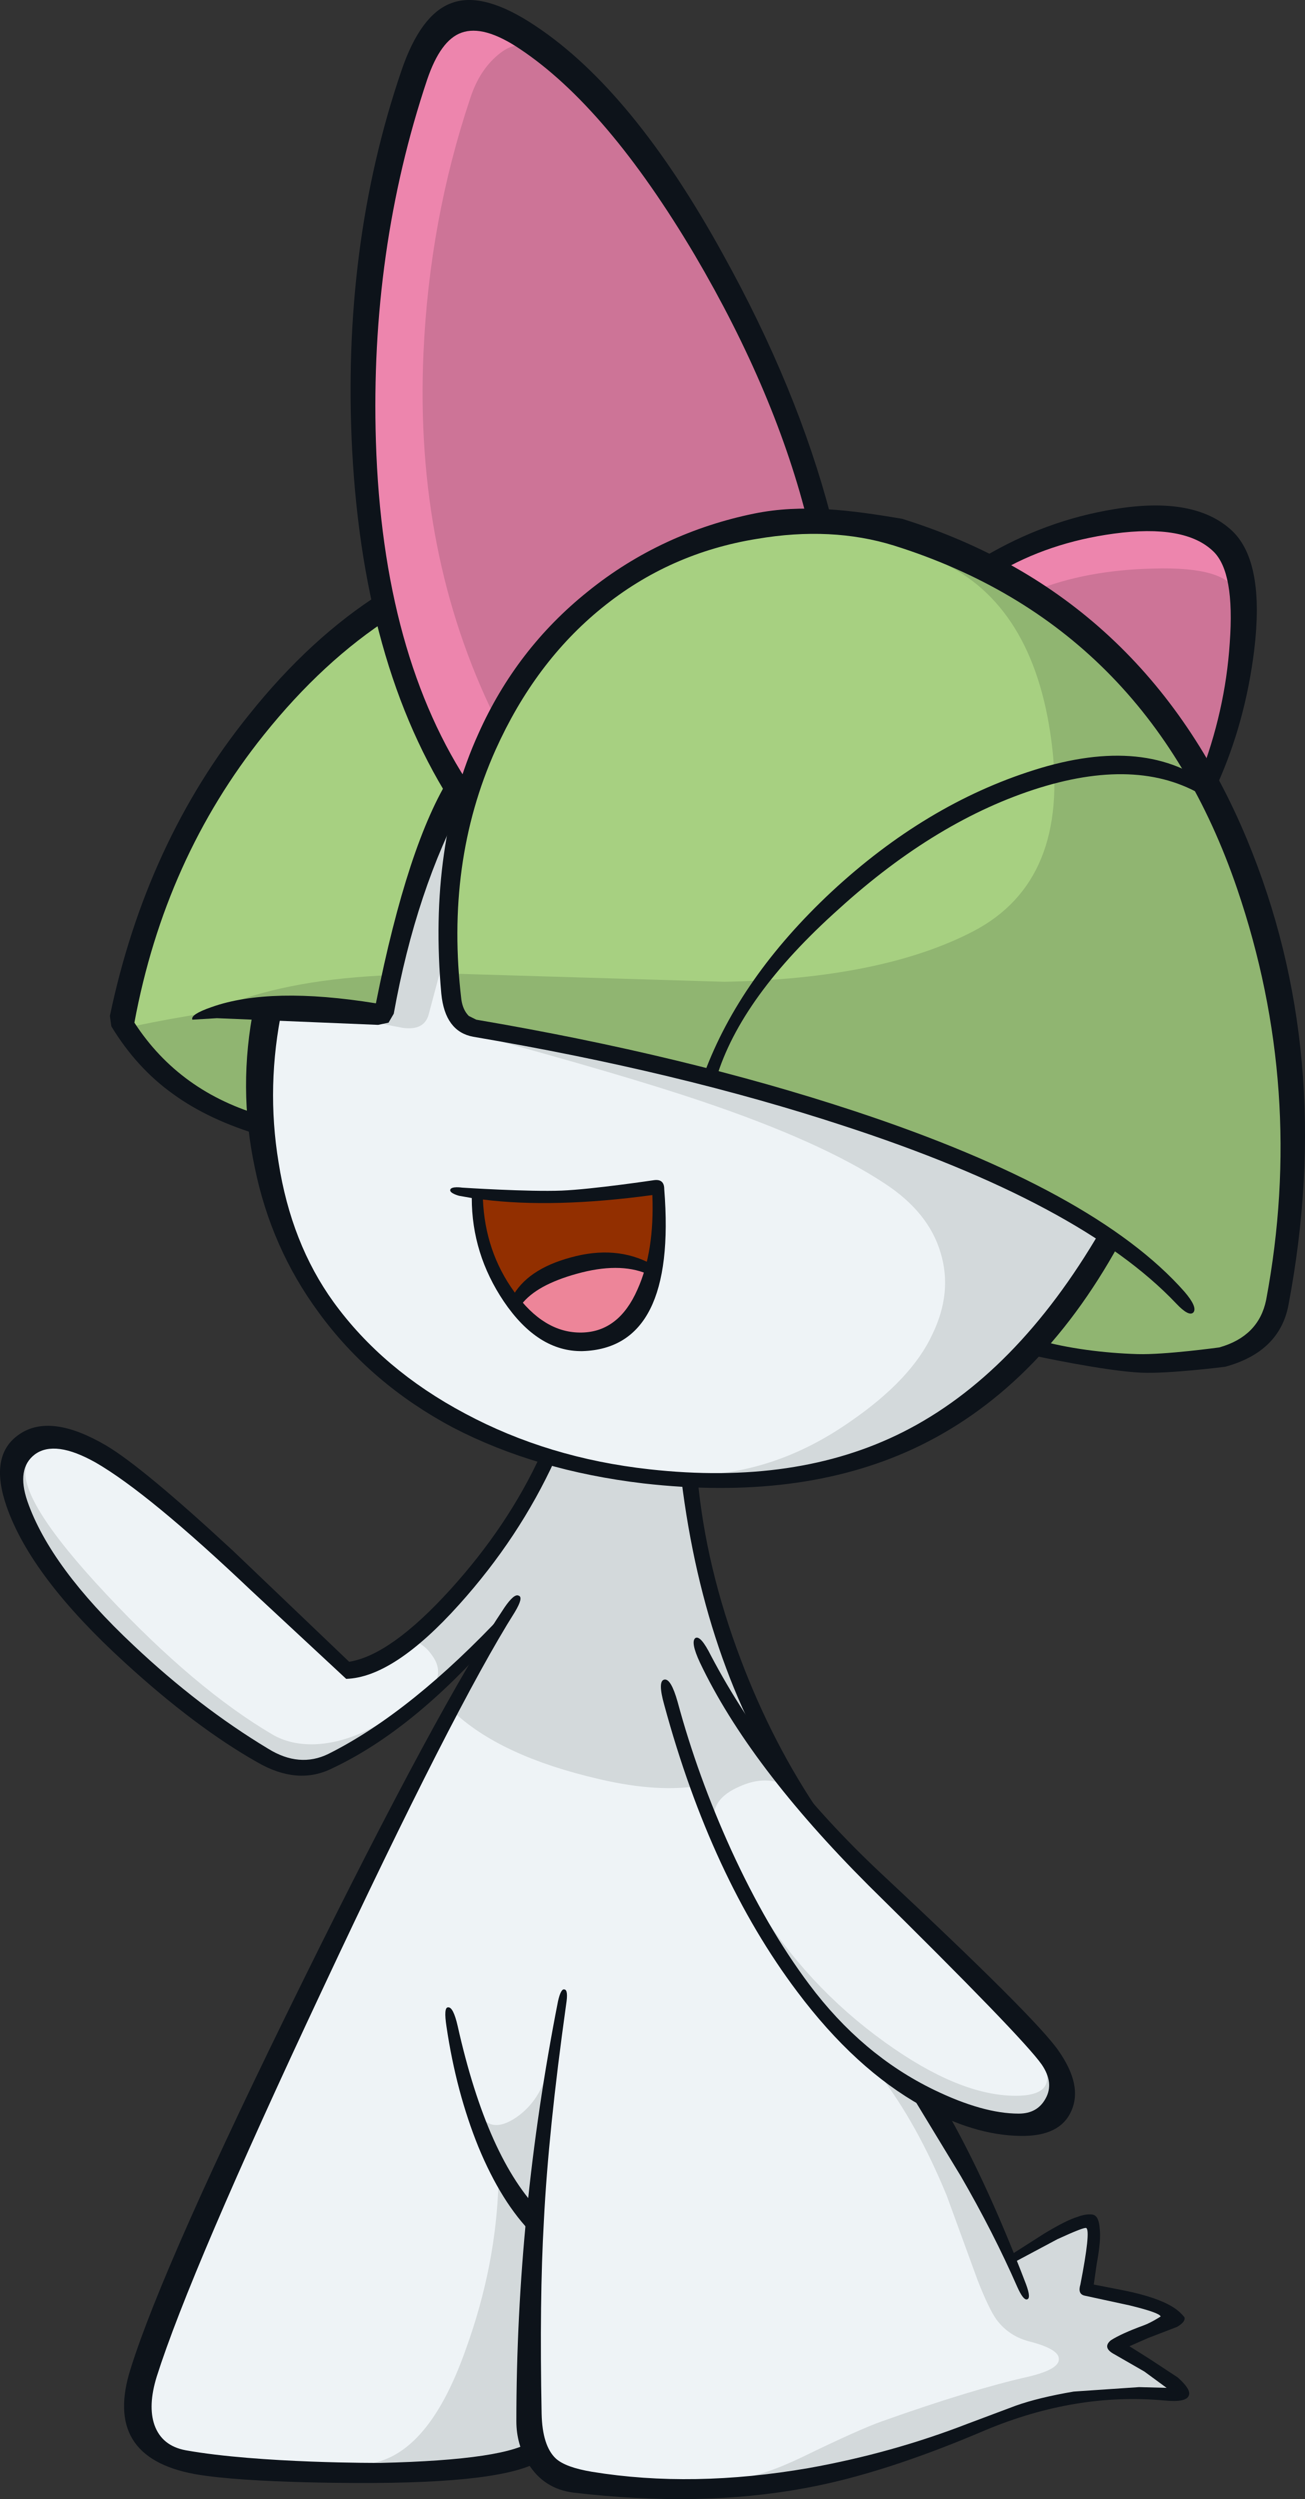 <?xml version="1.0" encoding="UTF-8" standalone="no"?>
<svg
   version="1.1"
   viewBox="0 0 87.806 168.14"
   id="svg18993"
   sodipodi:docname="280.svg"
   inkscape:version="1.2.2 (b0a8486, 2022-12-01)"
   xmlns:inkscape="http://www.inkscape.org/namespaces/inkscape"
   xmlns:sodipodi="http://sodipodi.sourceforge.net/DTD/sodipodi-0.dtd"
   xmlns="http://www.w3.org/2000/svg"
   xmlns:svg="http://www.w3.org/2000/svg">
  <rect x="0" y="0" width="87.806" height="168.14" fill="#333333" stroke="none"/>
  <defs
     id="defs18997" />
  <sodipodi:namedview
     id="namedview18995"
     pagecolor="#505050"
     bordercolor="#eeeeee"
     borderopacity="1"
     inkscape:showpageshadow="0"
     inkscape:pageopacity="0"
     inkscape:pagecheckerboard="0"
     inkscape:deskcolor="#505050"
     showgrid="false"
     inkscape:zoom="1.4035922"
     inkscape:cx="13.536695"
     inkscape:cy="95.469322"
     inkscape:window-width="1309"
     inkscape:window-height="456"
     inkscape:window-x="116"
     inkscape:window-y="229"
     inkscape:window-maximized="0"
     inkscape:current-layer="svg18993" />
  <g
     transform="translate(.043 .003)"
     id="g18991">
    <path
       d="m47.4 16.95q5.45 9.25 7.35 18-9.3-0.05-16 6.55-4.85 4.8-7.45 12-7.75-11.1-6.8-29.85 0.65-12.8 3.4-19.25 2.15-5.2 6.3-2.5 7.15 4.8 13.2 15.05"
       fill="#ed85ad"
       id="path18907" />
    <path
       d="m82.1 36.35q1.8 1.9 1.25 7.25-0.5 4.75-2.35 9-3.25-7.3-14.65-14.45 3.8-2.5 8.8-3.15 5.1-0.65 6.95 1.35"
       fill="#ed85ad"
       id="path18909" />
    <path
       d="m25.8 41.45q0.55 2.25 1.85 5.3 1.4 3.4 3.05 6.25-2.15 3.6-5.3 15.3l-7.4-0.55-0.35 3.6q-0.3 2.8-0.25 4.1-2.9-0.5-5.45-2.55-2.4-1.9-3.7-4.4 3.3-18.15 17.55-27.05"
       fill="#a7d081"
       id="path18911" />
    <path
       d="m86.15 69q1.15 6 0.55 12.7-0.6 6.5-2.3 8.4-1.5 1.7-6.6 1.55-4.45-0.1-8.25-1.3l2.7-3.65 2.1-3.45q-6.7-4.95-22.5-9.55-10.85-3.1-19.15-4.45-1.3-0.2-1.85-1.05-0.35-0.6-0.5-1.85-0.4-4.25 0.15-7.85 0.75-5.4 3.7-11.35 3.3-6.7 11.4-10.2t15.05-1.15q13.8 4.65 20.2 16.2 3.3 6 5.3 17"
       fill="#a7d081"
       id="path18913" />
    <path
       d="m18 67.75 7.7 0.5q0.85-5.35 2.5-9.4 1.45-3.4 3-4.95-0.4 2.2-0.7 6.45-0.3 4.3-0.15 6t1.05 2.4q0.6 0.45 2.15 0.75 13.35 2.4 23.9 5.95 10.7 3.6 16.9 7.8-10.6 19.8-33.15 15.75-14.4-2.6-20.35-12.85-4.9-8.35-2.85-18.4"
       fill="#eef3f6"
       id="path18915" />
    <path
       d="m1.55 97.3q1.35-1.3 3.5-0.35 5.45 2.5 18.35 15.55 5.2-2.4 8.85-7.05 2-2.55 4.5-7.4 3.35 1.1 9.7 1.45 0.35 3.35 1.25 7.1 1.05 4.15 2.3 7.1l4.6 10.75q3.6 8.45 5.1 11.35l8.3 16.2q1.9-1.4 5.3-2.6 0.45 1.5-0.3 4.7 1.9 0.2 3.7 0.75 1.8 0.6 2.3 1.15-2.5 0.95-3.9 1.8l2.3 1.5 2.05 1.8q-5.75-0.55-11.7 1.35l-7.05 2.7q-3.6 1.25-8.95 1.85l-9.7 0.35q-2.55-0.15-3.95-0.75-1.35-0.6-2.05-1.75-3.3 1.45-11.55 1.45l-10.95-0.6q-2.9-0.4-3.9-2.15-0.85-1.45-0.25-3.7 1.55-5.5 9.95-23 7.35-15.3 13.2-26.1-1.5 1.6-5.1 4.2l-4.3 3q-1 0.75-2.75 0.75-1.65 0-2.65-0.65-6.05-3.9-10.75-8.75t-6-8.5q-0.8-2.2 0.55-3.5"
       fill="#eef3f6"
       id="path18917" />
    <path
       d="m32 80.4 6.25-0.05 5.9-0.5q0.4 9.9-4.75 10.25-3 0.25-5.2-2.95-2.05-2.95-2.2-6.75"
       fill="#ed8599"
       id="path18919" />
    <path
       d="m34.6 87.65-1.3-2.05q-1.25-2.6-1.15-5.2 1.85 0.3 5.65 0.1l6.4-0.5q0.3 1.7-0.35 5.35l-3-0.45-3.3 0.65q-1.3 0.45-2.25 1.3l-0.7 0.8"
       fill="#922f00"
       id="path18921" />
    <path
       d="m47.5 16.65q4.3 7.35 7.7 18.45-7.4-0.15-13.45 3.95-4.95 3.4-8.5 9.2-5.4-11-4.8-24.5 0.4-8.95 3.15-17.15 0.6-1.85 1.85-2.9 1.35-1.15 2.4-0.25 6.75 4.9 11.65 13.2"
       fill="#cd7497"
       id="path18923" />
    <path
       d="m82.9 46.4q-0.6 3.7-1.65 5.85l-5.8-7.05q-3.7-4.1-5.9-5.45 3.5-1.4 8-1.5 4.95-0.15 5.6 1.65 0.4 2.55-0.25 6.5"
       fill="#cd7497"
       id="path18925" />
    <g
       fill="#90b571"
       id="g18933">
      <path
         d="m17.9 67.6q-0.6 3.85-0.45 7.95-1.6-0.45-4.65-2.45-3.2-2.1-4.8-3.85 4.4-1 9.9-1.65"
         id="path18927" />
      <path
         d="m85.6 65.4q1.65 7.3 1.35 14.95-0.35 8.1-2.85 9.9-2.25 1.65-7.25 1.35-3.75-0.2-7.15-1.25 1.4-1.45 2.85-3.65l2.1-3.45q-2.35-1.75-8-4.25-6.05-2.65-13-4.95-7.5-2.45-22.55-5.15l-0.8-3.4 18.4 0.55q10.6-0.2 16.75-3.4 6.5-3.4 5.25-12.8-1.2-9.15-7.45-12.05 9.85 2.35 16 11.65 4.25 6.55 6.35 15.95"
         id="path18929" />
      <path
         d="m26.35 65.6-0.65 2.7-10.5-0.7q4.45-1.75 11.15-2"
         id="path18931" />
    </g>
    <g
       fill="#d3d9db"
       id="g18949">
      <path
         d="m55.3 75q13.45 4 19.35 8.25-2.7 4.9-7.55 9.6-8.35 7.9-20.85 6.4 5.75 0 10.9-3.6 4.15-2.85 5.55-5.9 1.35-2.8 0.55-5.45-0.8-2.75-3.8-4.7-4.25-2.8-12.25-5.5-5.15-1.75-15.65-4.6 13 2.35 23.75 5.5"
         id="path18935" />
      <path
         d="m30 63.75-1.2 4.5q-0.3 1.1-1.75 0.9l-2.35-0.45q1.2-1 1.45-2.3 0.75-3.7 1.8-6.75 1.4-4.15 2.95-5.65-0.65 4.3-0.9 9.75"
         id="path18937" />
      <path
         d="m36.75 97.95 4.65 1 5.25 0.55q-0.05 3.9 2.1 10.3 1.7 4.95 3.25 7.7-3.6 4.1-11.7 2.2-6.75-1.55-9.95-4.65 1.65-3.4 2.45-4.65l-3.55 2.8q0.45-0.9-0.2-1.8-0.6-0.9-1.55-1.1 2.25-1.55 5.4-6 2.7-3.8 3.85-6.35"
         id="path18939" />
      <path
         d="m2.9 104.6q-2.95-4.5-1.15-6.1-0.8 2.2 5.4 8.8 5.95 6.35 11.15 9.4 1.2 0.7 2.85 0.65 2.45-0.1 5.1-1.85l-3.1 2.4q-1.85 1.05-2.95 1-1.7-0.15-4.8-2.2-3-1.95-6.25-4.95-3.95-3.6-6.25-7.15"
         id="path18941" />
      <path
         d="m33.85 146.2q-1.05-1.95-1.65-4 0.8 1.4 2.5 0.25 1.65-1.15 2.15-3.35l-1 9.85q-1-0.85-2-2.75"
         id="path18943" />
      <path
         d="m35.85 164.95q-2.75 0.95-6.2 1.2l-5.35-0.35q4.35-0.2 7-7.75 2.05-5.65 2.2-11.3l2.35 2.2-0.2 7.7q-0.05 5.85 0.2 8.3"
         id="path18945" />
      <path
         d="m65.8 147.3 2.2 4.55q5.05-2.75 5.35-2.4 0.25 0.3 0.1 1.95l-0.45 2.55q5.75 1.15 5.75 1.95l-1.55 0.85q-1.7 0.75-2.05 1.1 3.75 2.3 4.35 3.25l-6.15 0.25q-4.35 0.6-7.4 1.85-3.95 1.65-8.1 2.65-5.1 1.25-8.3 0.9 1.7-0.15 4.4-1.45 3.8-1.85 5.35-2.4 6.05-2.15 9.85-3 2.1-0.5 2.05-1.2 0-0.65-1.9-1.15-1.45-0.35-2.3-1.5-0.5-0.7-1.25-2.6l-2.1-5.75q-2-4.85-4.5-8.1l3.7 2 2.95 5.7"
         id="path18947" />
    </g>
    <g
       fill="#0d131a"
       id="g18981">
      <path
         d="m 34.55,86.9 c 1.333,1.867 2.85,2.783 4.55,2.75 1.667,-0.033 2.917,-1 3.75,-2.9 0.767,-1.7 1.1,-3.817 1,-6.35 -4.433,0.6 -8.233,0.7 -11.4,0.3 0.1,2.333 0.8,4.4 2.1,6.2 M 31.7,80.6 30.85,80.45 c 0,0 -0.648,-0.164 -0.6,-0.4 0.054,-0.266 0.8,-0.15 0.8,-0.15 0,0 4.468,0.292 6.7,0.2 2.078,-0.086 6.2,-0.7 6.2,-0.7 0.467,-0.067 0.7,0.133 0.7,0.6 0.567,7.133 -1.267,10.767 -5.5,10.9 -2,0.033 -3.767,-1.083 -5.3,-3.35 C 32.417,85.417 31.7,83.1 31.7,80.6"
         id="path18951"
         sodipodi:nodetypes="ccccccccacsccccc" />
      <path
         d="m 20.3,133.35 c 6.133,-12.433 10.667,-20.833 13.6,-25.2 0.433,-0.633 0.75,-0.9 0.95,-0.8 0.233,0.067 0.15,0.433 -0.25,1.1 -2.733,4.333 -7.05,12.8 -12.95,25.4 -5.933,12.633 -9.65,21.317 -11.15,26.05 -0.4,1.3 -0.45,2.383 -0.15,3.25 0.333,0.933 1.033,1.5 2.1,1.7 4.987,0.891 13.1,0.85 13.1,0.85 5.733,-0.133 9.167,-0.65 10.3,-1.55 l 0.85,1.1 c -1.233,1.167 -5.1,1.767 -11.6,1.8 0,0 -8.31,0.068 -12.05,-0.6 -4.133,-0.767 -5.567,-3.133 -4.3,-7.1 1.467,-4.7 5.317,-13.367 11.55,-26"
         id="path18953"
         sodipodi:nodetypes="ccccccccccccccc" />
      <path
         d="m55.2 122.1-1.55-0.55q-6.25-9-7.85-22.05h1.1q0.55 5.95 2.9 12.15 2.15 5.7 5.4 10.45"
         id="path18955" />
      <path
         d="m32.15 144.45q-1.5-3.7-2.15-8.1-0.2-1.3 0.1-1.3 0.35-0.05 0.65 1.25 2 8.95 5.65 12.6l-0.6 1.4q-2.1-2.1-3.65-5.85"
         id="path18957" />
      <path
         d="m61.05 140.55 2.05 0.55q3 5 5.9 12.6 0.35 0.95 0.05 1-0.25 0.05-0.65-0.85-1.6-3.65-3.8-7.45l-3.55-5.85"
         id="path18959" />
      <path
         d="m 83.85,56.45 c 4,9.633 4.933,20.083 2.8,31.35 -0.4,2.1 -1.817,3.483 -4.25,4.15 0,0 -3.764,0.482 -5.65,0.4 -2.445,-0.106 -7.25,-1.15 -7.25,-1.15 -0.233,-0.067 -0.3,-0.283 -0.2,-0.65 0.1,-0.333 0.267,-0.467 0.5,-0.4 1.967,0.567 4.445,0.883 6.7,0.95 1.839,0.054 5.5,-0.45 5.5,-0.45 1.767,-0.5 2.817,-1.567 3.15,-3.2 C 86.917,78.017 86.267,68.8 83.2,59.8 79.167,47.967 71.467,40.267 60.1,36.7 c -2.8,-0.867 -5.867,-1.017 -9.2,-0.45 -3.933,0.633 -7.417,2.183 -10.45,4.65 -3,2.433 -5.383,5.617 -7.15,9.55 -2.267,5.067 -3.033,10.667 -2.3,16.8 0.067,0.467 0.233,0.833 0.5,1.1 L 32,68.6 c 9.4,1.6 17.883,3.65 25.45,6.15 10.8,3.567 18.2,7.617 22.2,12.15 0.6,0.7 0.8,1.167 0.6,1.4 -0.2,0.2 -0.583,0 -1.15,-0.6 -4.267,-4.5 -11.717,-8.483 -22.35,-11.95 -7.4,-2.433 -15.717,-4.433 -24.95,-6 -1.267,-0.233 -1.983,-1.2 -2.15,-2.9 -0.6,-6.667 0.233,-12.5 2.5,-17.5 1.7,-3.8 4.15,-6.983 7.35,-9.55 3.333,-2.7 7.16,-4.424 11.2,-5.25 3.252,-0.664 6.521,-0.229 9.95,0.35 10.9,3.4 18.633,10.583 23.2,21.55"
         id="path18961"
         sodipodi:nodetypes="cccscccscccccccccccccccccccccc" />
      <path
         d="m81.6 53q0.3 0.25 0.15 0.6t-0.5 0.15q-4.4-2.9-11.35-0.75-6.9 2.15-13.5 8.15-6.6 5.9-8.25 11.4-0.1 0.4-0.55 0.2-0.4-0.2-0.25-0.55 2.4-6.45 8.55-12.2 6.35-5.9 13.65-8.2 7.6-2.4 12.05 1.2"
         id="path18963" />
      <path
         d="m48.6 17.1q5 9 7.25 17.6 0.1 0.4-0.65 0.7l-0.85-0.1q-2.15-8.8-7.65-18.15-5.9-9.95-11.75-13.85-2.45-1.65-3.95-1.1-1.4 0.5-2.3 3.15-3.85 11.5-3.45 24.35 0.45 14.45 6.45 23.35 0.25 0.35-0.1 1.3t-0.6 0.65q-6.55-9.5-7.35-24.75-0.7-13.7 3.3-25.45 1.3-3.85 3.4-4.6 2.15-0.8 5.65 1.55 6.55 4.35 12.6 15.35"
         id="path18965" />
      <path
         d="m25.6 39.9q0.3-0.2 0.65 0.65 0.3 0.85 0.05 0.95-4.6 2.95-8.6 7.95-6.65 8.3-8.7 19.35 3.05 4.7 8.75 6.3 0.3 0.1 0.25 0.75-0.1 0.6-0.45 0.55-3.55-1.05-5.95-2.8-2.45-1.75-4.15-4.55l-0.1-0.7q2.45-11.7 9.35-20.25 4.15-5.2 8.9-8.2"
         id="path18967" />
      <path
         d="m82.9 35.75q2.15 2.1 1.45 7.95-0.6 4.9-2.5 9.1-0.15 0.35-0.75 0.1-0.6-0.2-0.45-0.55 1.75-4.5 2.05-9.1 0.35-4.75-1.1-6.15-1.9-1.85-6.7-1.2-4.4 0.6-7.85 2.65-0.35 0.2-0.8-0.35-0.5-0.5-0.15-0.7 4.2-2.5 8.85-3.25 5.45-0.9 7.95 1.5"
         id="path18969" />
      <path
         d="m30.3 52.15q0.2-0.35 0.7 0.4t0.3 1.1q-3.35 6.2-4.85 14.55l-0.35 0.6-0.7 0.15-10.85-0.45-1.65 0.1q-0.15-0.35 1.3-0.85 3.95-1.4 11.05-0.25 2.15-10.8 5.05-15.35"
         id="path18971" />
      <path
         d="m30.45 96.05q-5.55-2.95-9.05-7.75-3.2-4.35-4.3-9.75-1.15-5.4-0.05-10.85l1.9 0.1q-1.1 5.25-0.25 10.4 0.85 5.45 3.7 9.4 3.3 4.55 8.85 7.5 5.6 3 12.4 3.75 9.9 1.1 17.05-2.5 7.65-3.85 13.3-13.55l1.25 0.9q-5.45 9.9-13.9 13.8-7.6 3.5-18.1 2.3-7.2-0.85-12.8-3.75"
         id="path18973" />
      <path
         d="m1.25 96.5q2.1-1.45 5.85 0.75 2.45 1.45 8.5 7.05l7.85 7.5q2.8-0.45 6.8-4.85 3.9-4.3 6.1-9.1l0.95 0.35q-2.4 5.25-6.45 9.75-4.4 4.9-7.6 5l-6.4-5.95q-6.9-6.55-10.45-8.6-2.75-1.55-4.1-0.55-1.25 0.95-0.5 3.15 1.55 4.45 7.15 9.7 4.4 4.15 9.05 6.95 2.1 1.3 4.05 0.35 5.6-2.8 11.9-9.55l-0.65 1.6q-5.55 6.35-10.95 8.9-2.35 1.2-5.1-0.4-4.15-2.35-8.9-6.7-6.3-5.75-7.95-10.5-1.2-3.45 0.85-4.85"
         id="path18975" />
      <path
         d="m 37.5,134.65 c 0.133,-0.6 0.283,-0.867 0.45,-0.8 0.167,0.033 0.2,0.367 0.1,1 -0.8,5.7 -1.3,10.567 -1.5,14.6 -0.2,3.5 -0.25,7.817 -0.15,12.95 0.033,1.433 0.35,2.433 0.95,3 0.433,0.4 1.25,0.7 2.45,0.9 4.5,0.733 9.35,0.65 14.55,-0.25 3.733,-0.667 7.317,-1.667 10.75,-3 l 3.2,-1.2 c 1.033,-0.367 2.333,-0.683 3.9,-0.95 l 4.4,-0.3 1.85,0.05 -1.5,-1.1 -2,-1.15 c -0.567,-0.3 -0.65,-0.617 -0.25,-0.95 0.467,-0.3 1.2,-0.633 2.2,-1 0.523,-0.189 1.15,-0.6 1.15,-0.6 -0.033,-0.167 -0.733,-0.417 -2.1,-0.75 l -3,-0.65 c -0.333,-0.067 -0.433,-0.317 -0.3,-0.75 0.467,-2.4 0.6,-3.667 0.4,-3.8 -0.067,-0.067 -0.717,0.183 -1.95,0.75 l -3,1.6 -0.2,-0.5 2.35,-1.5 c 1,-0.6 1.733,-0.967 2.2,-1.1 0.646,-0.256 1.05,-0.15 1.05,-0.15 0.267,0.067 0.417,0.383 0.45,0.95 0.067,0.5 0,1.283 -0.2,2.35 l -0.2,1.4 2.05,0.4 c 1.467,0.3 2.55,0.667 3.25,1.1 0.49,0.289 0.8,0.7 0.8,0.7 0.067,0.2 -0.1,0.417 -0.5,0.65 l -1.95,0.75 -1.25,0.55 1.35,0.85 1.9,1.25 c 0.6,0.533 0.85,0.933 0.75,1.2 -0.1,0.333 -0.65,0.45 -1.65,0.35 -3.967,-0.367 -7.983,0.3 -12.05,2 -4.6,1.967 -8.65,3.267 -12.15,3.9 -4.667,0.867 -9.85,0.967 -15.55,0.3 -1.333,-0.167 -2.35,-0.817 -3.05,-1.95 -0.533,-0.867 -0.8,-1.817 -0.8,-2.85 0,-9.333 0.933,-18.75 2.8,-28.25"
         id="path18977"
         sodipodi:nodetypes="cccccccccccccccccccccccccccccccccccccccccccccsc" />
      <path
         d="m34.4 87.3q1-1.9 3.95-2.7 3.05-0.85 5.45 0.45 0.2 0.1 0.05 0.4l-0.35 0.25q-1.9-0.8-4.75 0-2.7 0.75-3.7 2.05-0.15 0.2-0.45 0-0.25-0.2-0.2-0.45"
         id="path18979" />
    </g>
    <path
       d="m45.2 110.35q0.85-1.3 1.7 0.2 5.3 9.35 14.25 18.05 8.2 7.85 9.45 9.85 1.05 1.75 0.15 3.35-0.9 1.65-3 1.15-4.45-1.1-8.25-3.8-4.6-3.25-7.5-8.3-5.25-9.2-7.3-17.7-0.35-1.6 0.5-2.8"
       fill="#eef3f6"
       id="path18983" />
    <path
       d="m 46.9,110.4 c 0.667,1.433 1.667,3.2 3,5.3 l 3.2,4.55 c -1.033,-0.6 -2.167,-0.617 -3.4,-0.05 -1.233,0.533 -1.8,1.283 -1.7,2.25 -1.2,-2.767 -2.523,-5.872 -3.523,-9.405 -0.3,-1 -0.145,-2.39 0.555,-3.19 0.7,-0.767 1.501,-0.288 1.867,0.545"
       fill="#d3d9db"
       id="path18985"
       sodipodi:nodetypes="cccccccc" />
    <path
       d="m50.75 127.95q3.45 5.65 8.75 9.45 5 3.6 8.8 3.6 2.6 0 2-1.8 1.25 0.95 0.95 2.25-0.3 1.35-1.85 1.4-4.05 0.15-8.8-2.8-6.35-4-9.85-12.1"
       fill="#d3d9db"
       id="path18987" />
    <path
       d="m47.05 111.85q-0.65-1.4-0.3-1.65 0.35-0.2 1.05 1.2 4.05 7.7 11.4 14.6 10.55 9.85 12 12 1.6 2.3 0.85 4-0.75 1.75-3.45 1.7-3.15-0.05-6.6-2-4.5-2.5-8.4-7.7-5.8-7.7-8.95-19.3-0.45-1.6 0-1.7t0.9 1.5q1.35 5 3.6 9.95 2.4 5.25 5.25 9.05 3.55 4.75 8.4 7.1 3.3 1.6 5.7 1.6 1.25 0 1.8-1 0.6-1.05-0.25-2.3-1.3-1.85-11.65-12.05-8.05-8.05-11.35-15"
       fill="#0d131a"
       id="path18989" />
  </g>
</svg>
